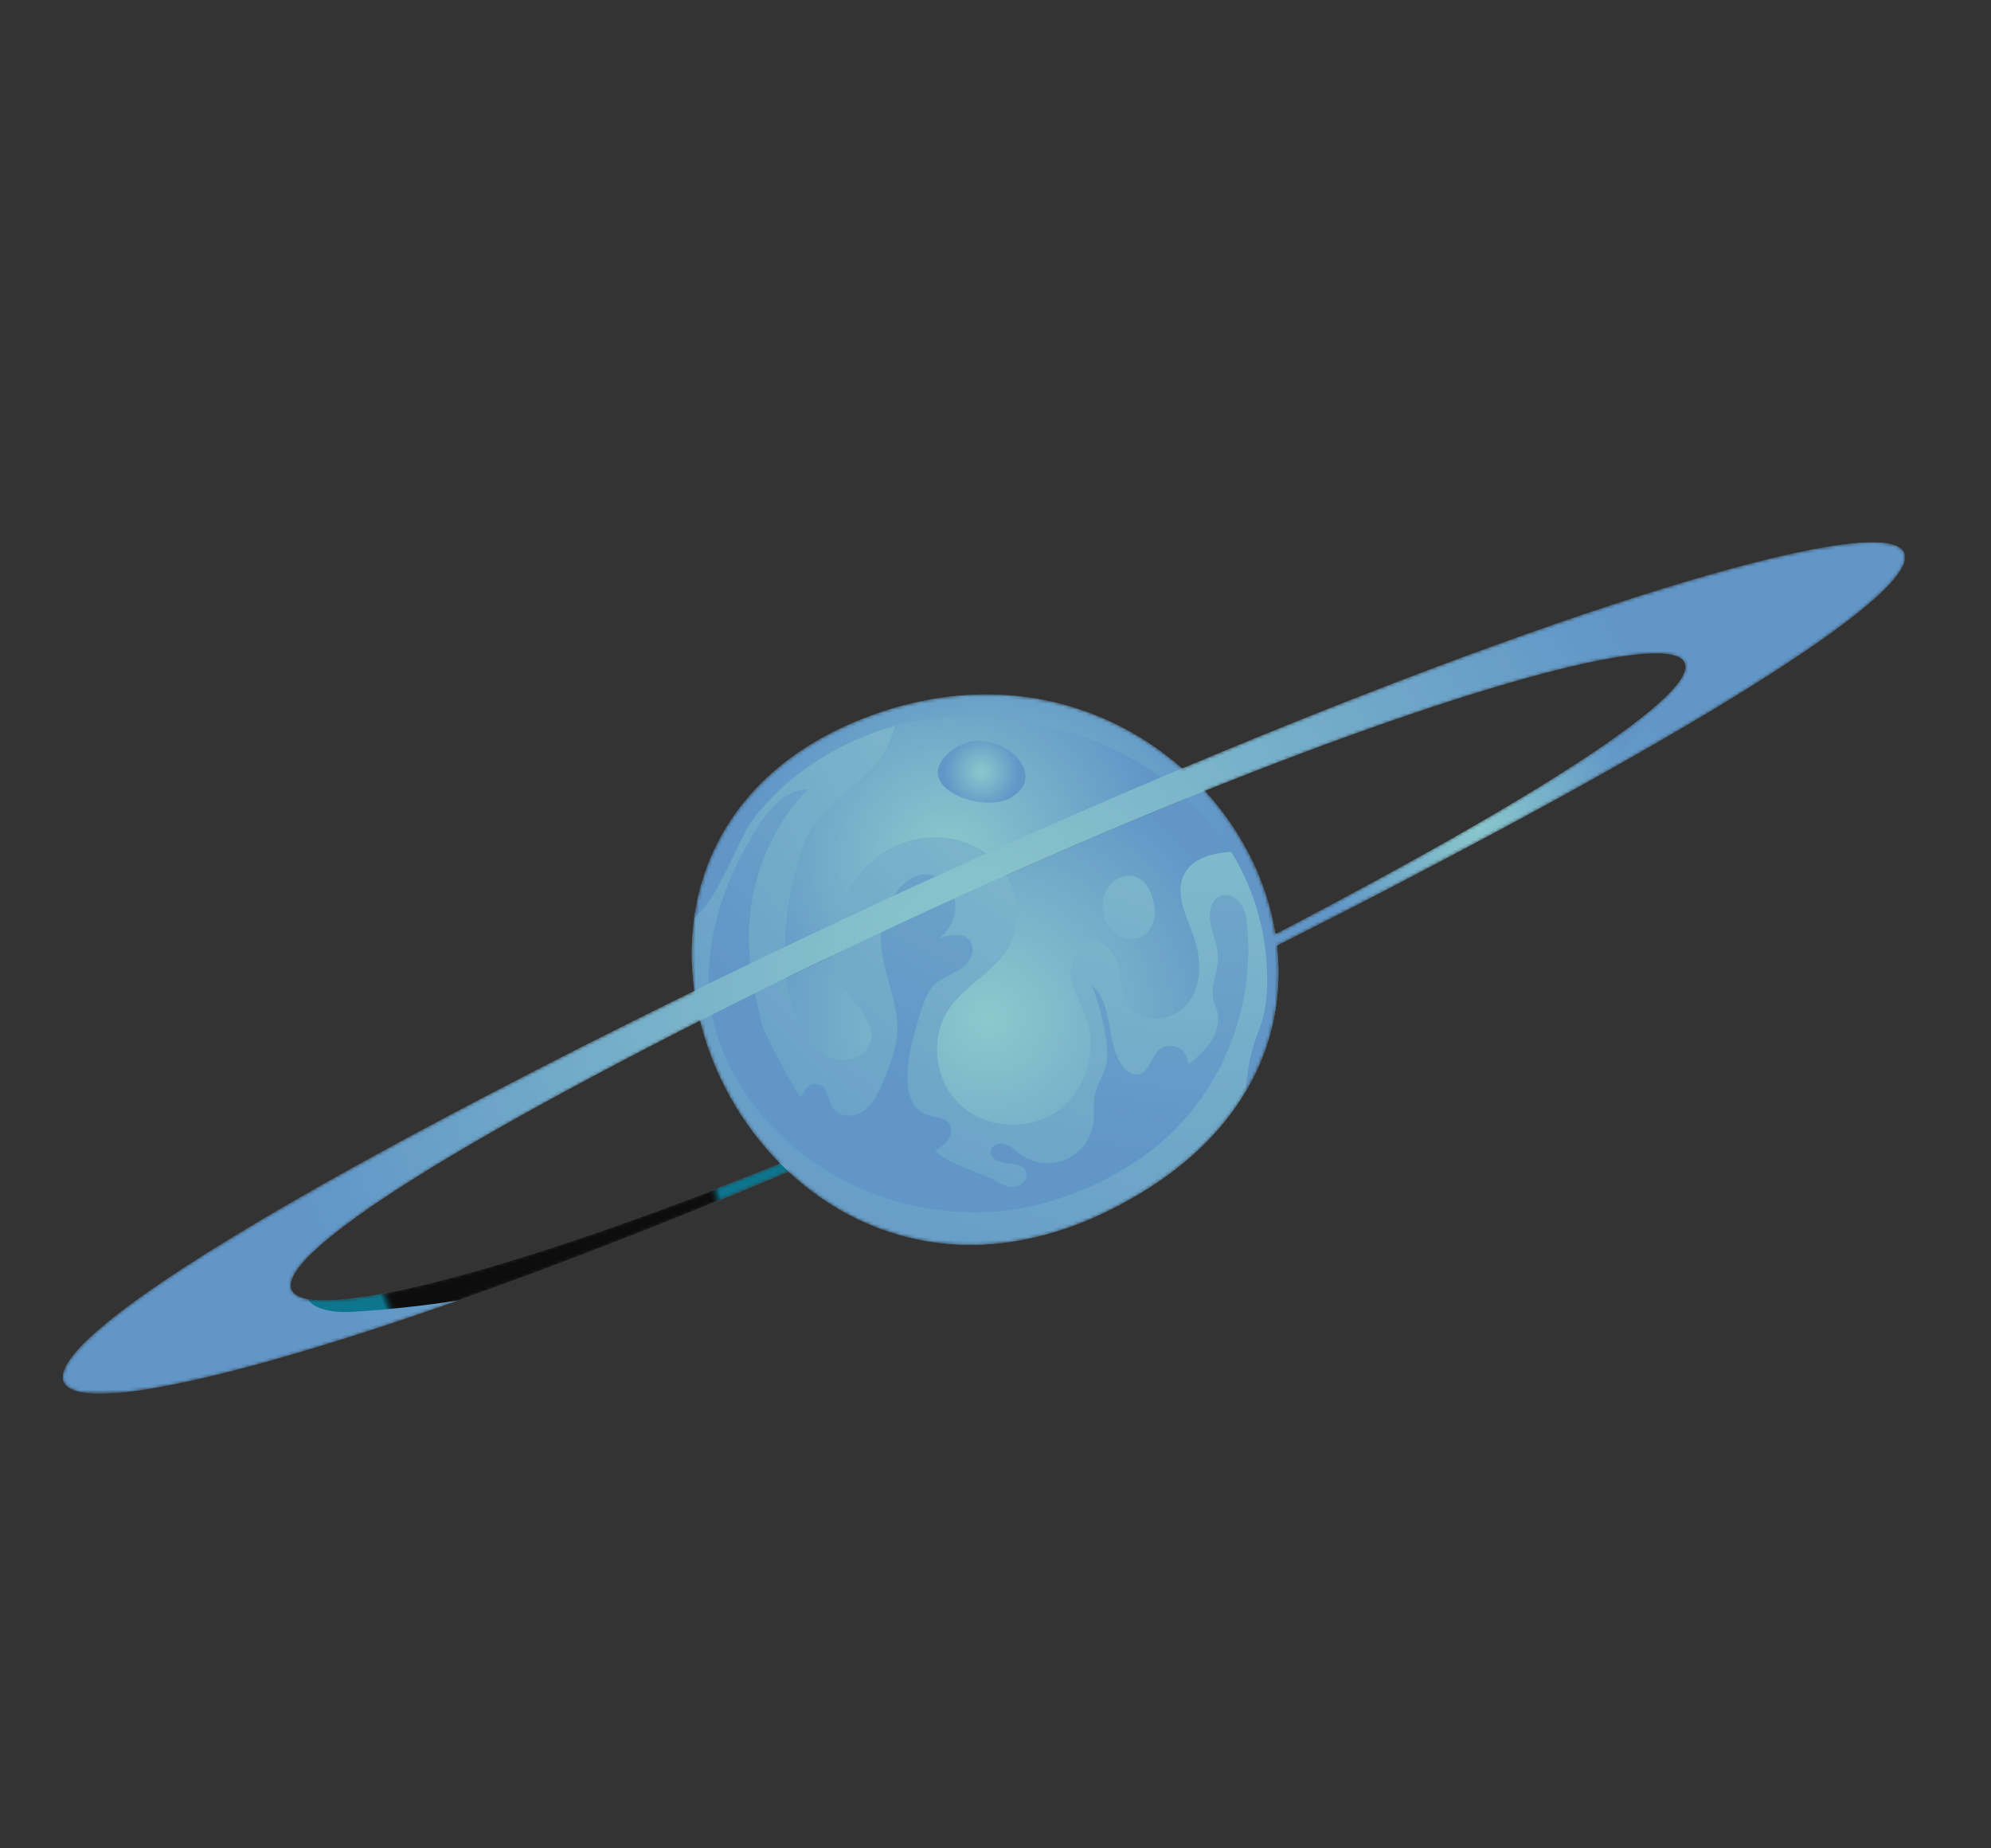 <?xml version="1.0" encoding="utf-8"?>
<!-- Generator: Adobe Illustrator 16.0.3, SVG Export Plug-In . SVG Version: 6.00 Build 0)  -->
<!DOCTYPE svg PUBLIC "-//W3C//DTD SVG 1.1//EN" "http://www.w3.org/Graphics/SVG/1.1/DTD/svg11.dtd">
<svg version="1.1" id="Layer_1" xmlns="http://www.w3.org/2000/svg" xmlns:xlink="http://www.w3.org/1999/xlink" x="0px" y="0px"
	 width="612px" height="568px" viewBox="0 0 612 568" enable-background="new 0 0 612 568" xml:space="preserve">
<rect x="0" y="0" width="612" height="568" fill="#333333" stroke="none"/>
<g opacity="0.75">
	<defs>
		<filter id="Adobe_OpacityMaskFilter" filterUnits="userSpaceOnUse" x="19.308" y="166.666" width="566.272" height="261.632">
			<feColorMatrix  type="matrix" values="1 0 0 0 0  0 1 0 0 0  0 0 1 0 0  0 0 0 1 0"/>
		</filter>
	</defs>
	<mask maskUnits="userSpaceOnUse" x="19.308" y="166.666" width="566.272" height="261.632" id="SVGID_1_">
		<g filter="url(#Adobe_OpacityMaskFilter)">
			<linearGradient id="SVGID_2_" gradientUnits="userSpaceOnUse" x1="308.922" y1="190.773" x2="295.497" y2="411.166">
				<stop  offset="0" style="stop-color:#FFFFFF"/>
				<stop  offset="0.113" style="stop-color:#EAEAEA"/>
				<stop  offset="0.348" style="stop-color:#B2B2B2"/>
				<stop  offset="0.681" style="stop-color:#5A5A5A"/>
				<stop  offset="1" style="stop-color:#000000"/>
			</linearGradient>
			<path fill="url(#SVGID_2_)" d="M581.959,178.182c0.05-0.056,0.093-0.109,0.137-0.163c0.352-0.419,0.681-0.829,0.979-1.222
				c0.034-0.047,0.062-0.09,0.092-0.133c0.304-0.404,0.578-0.8,0.82-1.181c0.011-0.013,0.017-0.025,0.026-0.039
				c0.235-0.371,0.441-0.727,0.622-1.072c0.022-0.039,0.044-0.077,0.064-0.115c0.167-0.332,0.306-0.653,0.426-0.959
				c0.021-0.053,0.047-0.115,0.067-0.166c0.108-0.298,0.192-0.58,0.252-0.856c0.013-0.058,0.023-0.114,0.036-0.17
				c0.05-0.27,0.083-0.532,0.09-0.78c0.003-0.049,0-0.097,0-0.142c-0.003-0.252-0.024-0.494-0.072-0.724
				c-0.008-0.031-0.018-0.062-0.022-0.092c-0.059-0.241-0.141-0.472-0.248-0.691c-6.337-12.394-97.487,14.199-221.867,66.498
				c-21.375-18.884-52.46-28.587-86.93-19.046c-2.988,0.832-5.995,1.814-9.036,2.936c-1.229,0.454-2.426,0.929-3.61,1.415
				c-0.396,0.16-0.783,0.331-1.174,0.496c-0.799,0.336-1.587,0.681-2.364,1.032c-0.417,0.186-0.833,0.376-1.244,0.566
				c-0.809,0.375-1.605,0.765-2.393,1.156c-0.313,0.158-0.635,0.308-0.944,0.47c-1.046,0.534-2.071,1.08-3.074,1.64
				c-0.336,0.187-0.662,0.383-0.994,0.571c-0.698,0.401-1.388,0.808-2.067,1.217c-0.379,0.231-0.754,0.468-1.128,0.699
				c-0.647,0.409-1.282,0.817-1.91,1.237c-0.327,0.219-0.662,0.432-0.986,0.653c-0.908,0.624-1.799,1.251-2.666,1.893
				c-0.171,0.125-0.33,0.255-0.497,0.381c-0.722,0.542-1.43,1.093-2.123,1.652c-0.293,0.234-0.578,0.47-0.868,0.712
				c-0.573,0.472-1.138,0.956-1.694,1.441c-0.269,0.236-0.542,0.473-0.807,0.713c-0.661,0.593-1.304,1.195-1.94,1.804
				c-0.123,0.122-0.254,0.239-0.378,0.361c-0.757,0.736-1.488,1.487-2.199,2.241c-0.181,0.191-0.352,0.381-0.528,0.575
				c-0.542,0.586-1.073,1.179-1.59,1.778c-0.198,0.227-0.391,0.455-0.583,0.681c-0.533,0.631-1.049,1.265-1.553,1.906
				c-0.128,0.163-0.261,0.322-0.385,0.483c-0.639,0.824-1.259,1.659-1.854,2.503c-0.036,0.05-0.071,0.104-0.107,0.153
				c-0.548,0.781-1.072,1.564-1.583,2.356c-0.123,0.19-0.245,0.389-0.367,0.58c-0.438,0.695-0.865,1.395-1.277,2.101
				c-0.1,0.173-0.201,0.343-0.299,0.513c-1.011,1.768-1.938,3.561-2.783,5.382c-0.06,0.131-0.118,0.263-0.178,0.393
				c-0.357,0.784-0.7,1.57-1.027,2.366c-0.071,0.17-0.143,0.34-0.211,0.513c-0.352,0.872-0.688,1.744-1.003,2.623
				c-0.014,0.041-0.029,0.081-0.043,0.117c-0.35,0.978-0.676,1.958-0.981,2.946c-0.008,0.019-0.012,0.036-0.018,0.057
				c-0.282,0.914-0.54,1.829-0.784,2.752c-0.046,0.169-0.09,0.334-0.134,0.505c-0.212,0.831-0.413,1.664-0.599,2.502
				c-0.028,0.13-0.06,0.26-0.086,0.39c-0.378,1.753-0.7,3.518-0.954,5.295c-0.024,0.169-0.041,0.342-0.062,0.513
				c-0.038,0.272-0.067,0.539-0.1,0.811c-0.088,0.712-0.172,1.423-0.241,2.138c-0.031,0.344-0.06,0.686-0.088,1.033
				c-0.052,0.641-0.102,1.283-0.138,1.932c-0.022,0.379-0.043,0.765-0.057,1.148c-0.028,0.611-0.047,1.22-0.061,1.834
				c-0.008,0.401-0.016,0.807-0.018,1.21c-0.005,0.6,0.001,1.202,0.009,1.804c0.007,0.404,0.012,0.808,0.024,1.213
				c0.018,0.619,0.048,1.237,0.081,1.854c0.022,0.384,0.036,0.768,0.062,1.15c0.047,0.688,0.107,1.372,0.168,2.059
				c0.028,0.31,0.05,0.622,0.082,0.933c0.103,1.001,0.219,1.999,0.356,2.995c-11.483,5.635-23.053,11.394-34.689,17.283
				C13.713,405.323-9.667,436.271,47.328,426.587c21.187-3.591,53.46-12.787,93.676-26.96
				c29.843-10.539,64.053-23.811,101.341-39.574c25.749,24.015,65.739,33.139,109.923,5.582c2.687-1.677,5.226-3.409,7.624-5.198
				c0.003-0.002,0.008-0.005,0.01-0.005c0.792-0.594,1.569-1.189,2.331-1.797c0.04-0.027,0.079-0.061,0.115-0.094
				c0.721-0.572,1.434-1.15,2.126-1.73c0.069-0.059,0.136-0.119,0.206-0.175c0.657-0.556,1.306-1.115,1.938-1.683
				c0.102-0.09,0.196-0.18,0.293-0.27c0.597-0.533,1.186-1.07,1.76-1.612c0.124-0.123,0.25-0.248,0.375-0.368
				c0.533-0.509,1.063-1.02,1.572-1.538c0.162-0.16,0.314-0.32,0.473-0.481c0.468-0.481,0.934-0.96,1.386-1.441
				c0.19-0.204,0.371-0.404,0.557-0.61c0.407-0.442,0.813-0.89,1.209-1.337c0.217-0.247,0.429-0.497,0.642-0.747
				c0.346-0.406,0.693-0.811,1.028-1.215c0.246-0.299,0.487-0.599,0.727-0.896c0.289-0.359,0.577-0.722,0.856-1.086
				c0.273-0.35,0.534-0.703,0.801-1.057c0.231-0.308,0.464-0.617,0.687-0.929c0.3-0.413,0.593-0.83,0.885-1.243
				c0.173-0.253,0.347-0.501,0.517-0.753c0.329-0.479,0.646-0.963,0.961-1.448c0.118-0.18,0.234-0.363,0.35-0.546
				c0.355-0.557,0.699-1.117,1.038-1.68c0.036-0.066,0.076-0.128,0.117-0.191c0.025-0.044,0.045-0.088,0.073-0.128
				c0.358-0.605,0.708-1.219,1.045-1.825c0.082-0.146,0.162-0.289,0.239-0.433c0.309-0.563,0.605-1.127,0.893-1.69
				c0.102-0.196,0.203-0.387,0.298-0.578c0.256-0.516,0.507-1.031,0.752-1.546c0.116-0.248,0.232-0.494,0.345-0.738
				c0.212-0.463,0.415-0.927,0.618-1.395c0.13-0.298,0.262-0.599,0.387-0.896c0.171-0.413,0.335-0.825,0.5-1.242
				c0.139-0.348,0.278-0.703,0.415-1.058c0.135-0.356,0.259-0.719,0.389-1.079c0.147-0.406,0.296-0.813,0.43-1.22
				c0.106-0.305,0.202-0.614,0.302-0.92c0.148-0.46,0.298-0.924,0.44-1.384c0.073-0.255,0.142-0.506,0.217-0.758
				c0.146-0.515,0.297-1.032,0.43-1.545c0.055-0.201,0.103-0.403,0.153-0.604c0.143-0.567,0.285-1.132,0.414-1.697
				c0.036-0.15,0.063-0.304,0.097-0.451c0.139-0.619,0.271-1.231,0.389-1.85c0.021-0.1,0.035-0.203,0.057-0.302
				c0.123-0.666,0.243-1.332,0.35-1.998c0.007-0.048,0.014-0.091,0.021-0.143c0.112-0.717,0.219-1.433,0.307-2.151l0,0
				c0.382-3.033,0.568-6.08,0.563-9.119c-0.005-2.729-0.167-5.456-0.465-8.17c21.695-10.88,43.764-22.29,66.061-34.268
				c3.527-1.893,7.089-3.798,10.626-5.724c1.76-0.951,3.489-1.893,5.204-2.832c0.27-0.145,0.535-0.289,0.807-0.439
				c1.461-0.794,2.906-1.588,4.336-2.37c0.29-0.161,0.582-0.321,0.873-0.483c1.537-0.843,3.061-1.684,4.563-2.515
				c0.681-0.377,1.35-0.75,2.02-1.124c0.707-0.389,1.409-0.783,2.105-1.169c0.45-0.249,0.912-0.508,1.362-0.757
				c0.341-0.194,0.666-0.376,1.011-0.567c1.627-0.912,3.234-1.814,4.821-2.707c0.531-0.299,1.053-0.597,1.581-0.895
				c1.71-0.962,3.397-1.92,5.051-2.863c0.324-0.183,0.64-0.366,0.961-0.552c3.838-2.19,7.53-4.327,11.075-6.397
				c0.045-0.025,0.094-0.053,0.139-0.082c1.83-1.067,3.618-2.122,5.372-3.161c0.065-0.038,0.13-0.079,0.197-0.116
				c1.758-1.042,3.476-2.066,5.157-3.077c0.033-0.019,0.069-0.044,0.106-0.064c27.478-16.519,44.753-28.822,53.256-37.275
				c0.027-0.027,0.057-0.05,0.086-0.081c0.491-0.49,0.948-0.968,1.385-1.431c0.047-0.05,0.091-0.099,0.135-0.15
				C581.214,179.045,581.602,178.605,581.959,178.182z M94.699,399.282c-18.756-3.332,10.305-29.266,114.545-82.554
				c1.978-1.021,3.972-2.029,5.949-3.034c4.003,16.315,12.609,31.771,24.641,43.912C166.325,387.252,111.452,402.277,94.699,399.282
				z M430.688,266.44c-12.979,7.139-25.89,14.038-38.645,20.682c-1.375-8.738-4.276-17.26-8.45-25.236
				c-3.526-6.754-7.979-13.088-13.226-18.821c83.166-33.364,142.571-49.009,147.371-39.519c1.092,2.133-0.62,5.555-5.443,10.344
				C501.637,224.454,475.701,241.663,430.688,266.44z"/>
		</g>
	</mask>
	<g mask="url(#SVGID_1_)">
		<radialGradient id="SVGID_3_" cx="304.083" cy="312.816" r="79.896" gradientUnits="userSpaceOnUse">
			<stop  offset="0" style="stop-color:#A9FAFF"/>
			<stop  offset="1" style="stop-color:#70B7F8"/>
		</radialGradient>
		<path fill="url(#SVGID_3_)" d="M392.973,298.757c0.023,12.473-3.148,25.038-10.122,36.748
			c-6.596,11.107-16.622,21.435-30.582,30.13c-44.184,27.557-84.174,18.433-109.923-5.582c-0.853-0.808-1.692-1.617-2.512-2.446
			c-12.032-12.141-20.638-27.597-24.641-43.912c8.903-4.514,17.737-8.906,26.505-13.178c4.744-2.334,9.453-4.612,14.146-6.88
			c18.237-8.747,36.094-16.983,53.382-24.678c17.308-7.701,34.026-14.828,49.97-21.356c3.764-1.545,7.495-3.058,11.171-4.538
			c5.246,5.732,9.699,12.067,13.226,18.821c4.174,7.976,7.075,16.498,8.45,25.236c0.184,1.148,0.332,2.314,0.465,3.465
			C392.806,293.301,392.968,296.028,392.973,298.757z"/>
		<radialGradient id="SVGID_4_" cx="291.499" cy="263.552" r="66.085" gradientUnits="userSpaceOnUse">
			<stop  offset="0" style="stop-color:#A9FAFF"/>
			<stop  offset="1" style="stop-color:#70B7F8"/>
		</radialGradient>
		<path fill="url(#SVGID_4_)" d="M370.367,243.065c-3.676,1.479-7.407,2.993-11.171,4.538c-15.943,6.528-32.662,13.655-49.97,21.356
			c-17.289,7.694-35.145,15.931-53.382,24.678c-4.693,2.268-9.403,4.546-14.146,6.88c-8.768,4.271-17.602,8.664-26.505,13.178
			c-0.763-3.038-1.352-6.113-1.767-9.186c-1.036-7.536-1.075-15.168-0.019-22.626c3.633-25.551,20.175-49.289,53.987-61.819
			c3.041-1.122,6.048-2.104,9.036-2.936c34.47-9.541,65.555,0.162,86.93,19.049C365.84,238.35,368.165,240.657,370.367,243.065z"/>
		
			<radialGradient id="SVGID_5_" cx="368.478" cy="184.885" r="250.661" gradientTransform="matrix(1 0.004 -0.004 1 0.731 1.355)" gradientUnits="userSpaceOnUse">
			<stop  offset="0" style="stop-color:#A9FAFF"/>
			<stop  offset="1" style="stop-color:#70B7F8"/>
		</radialGradient>
		<path fill="url(#SVGID_5_)" d="M392.973,298.757c0.028,24.313-12.039,49.008-40.704,66.878
			c-44.184,27.557-84.174,18.433-109.923-5.582c-0.853-0.808-1.692-1.617-2.512-2.446c-12.032-12.141-20.638-27.597-24.641-43.912
			c-0.763-3.038-1.352-6.113-1.767-9.186c-4.574-33.335,10.277-68.26,53.969-84.445c3.041-1.122,6.048-2.104,9.036-2.936
			c-0.373,2.864-1.121,5.933-2.298,9.188c-5.533,15.317-23.512,19.644-28.05,35.616c-3.373,11.894-6.071,25.798-4.384,38.585
			c0.666,5.118,2.038,10.044,4.337,14.586c2.077,4.088,4.962,8.079,9.192,9.863c4.231,1.767,9.983,0.504,11.887-3.658
			c3.079-6.68-4.791-12.802-8.56-19.132c-1.549-2.596-2.414-5.515-2.71-8.539c-0.397-3.809,0.099-7.767,1.157-11.455
			c2.834-9.836,9.782-18.628,19.199-22.641c9.401-4.013,21.148-2.683,28.757,4.157c1.692,1.516,3.127,3.304,4.269,5.26
			c4.039,6.866,4.592,15.826,0.464,22.64c-4.438,7.306-13.015,11.221-17.862,18.252c-6.088,8.796-4.664,21.909,3.012,29.37
			c7.676,7.454,20.642,8.534,29.584,2.648c8.928-5.884,13.04-18.067,9.717-28.236c-1.525-4.708-4.46-8.987-5.008-13.918
			c-0.531-4.91,2.905-10.848,7.811-10.245c3.977,0.479,6.243,4.811,7.035,8.746c0.774,3.909,0.877,8.217,3.321,11.402
			c4.247,5.556,13.877,4.082,18.052-1.547c4.176-5.626,3.878-13.507,1.586-20.137c-2.104-6.149-5.768-12.734-3.187-18.711
			c2.803-6.494,12.018-7.968,19.842-7.337c4.174,7.976,7.075,16.498,8.45,25.236c0.184,1.148,0.332,2.314,0.465,3.465
			C392.806,293.301,392.968,296.028,392.973,298.757z"/>
		
			<radialGradient id="SVGID_6_" cx="389.562" cy="90.007" r="265.67" gradientTransform="matrix(1 0.004 -0.004 1 0.731 1.355)" gradientUnits="userSpaceOnUse">
			<stop  offset="0" style="stop-color:#A9FAFF"/>
			<stop  offset="1" style="stop-color:#70B7F8"/>
		</radialGradient>
		<path fill="url(#SVGID_6_)" d="M217.911,303.715c-0.656-17.719,5.435-34.435,14.783-49.305
			c3.641-5.788,8.802-11.807,15.639-11.866c-12.373,12.666-18.863,30.668-18.094,48.297c0.348,8.006,2.097,16.653,4.082,24.413
			c0.585,2.289,11.43,22.819,11.927,21.859c1.016-1.954,2.551-4.21,4.741-3.995c1.642,0.166,2.784,1.719,3.393,3.248
			c0.61,1.534,0.931,3.223,1.953,4.513c2.094,2.65,6.41,2.477,9.16,0.519c2.749-1.959,4.292-5.158,5.645-8.253
			c2.029-4.647,3.907-9.43,4.522-14.465c1.372-11.171-6.02-21.483-4.733-32.959c0.766-6.853,6.958-19.051,15.574-16.712
			c3.915,1.063,6.8,4.884,7.118,8.924c0.316,4.04-1.76,8.095-5.012,10.522c3.21-1.169,7.436-2.079,9.522,0.633
			c1.539,1.994,0.853,5.036-0.828,6.913c-3.495,3.895-8.814,3.841-11.605,8.505c-2.308,3.844-3.863,10.438-5.049,14.795
			c-1.76,6.492-4.239,20.615,4.51,23.369c2.345,0.739,5.301,0.666,6.66,2.716c0.97,1.47,0.609,3.516-0.396,4.955
			c-1.005,1.446-2.532,2.433-4.019,3.378c5.93,5.223,12.966,5.805,19.349,9.581c1.745,1.039,3.817,1.801,5.784,1.306
			c1.965-0.493,3.565-2.698,2.803-4.576c-0.873-2.124-3.714-2.347-6.002-2.554c-2.288-0.206-5.153-1.55-4.766-3.816
			c0.308-1.813,2.696-2.549,4.447-1.969c1.749,0.573,3.072,1.984,4.557,3.071c3.979,2.925,9.528,3.556,14.061,1.594
			s7.874-6.437,8.468-11.338c0.291-2.423-0.041-4.891,0.245-7.312c0.684-5.778,4.36-7.984,4.006-14.657
			c-0.366-6.881-2.392-13.667-4.613-20.148c6.595,5.829,4.122,17.052,9.014,24.364c1.174,1.758,3.119,3.349,5.191,2.944
			c3.248-0.641,3.756-5.146,6.17-7.406c1.592-1.488,4.131-1.857,6.083-0.884c1.949,0.973,3.18,3.223,2.944,5.389
			c2.526-2.119,5.086-4.284,6.932-7.018c1.846-2.735,2.911-6.176,2.114-9.38c-0.384-1.538-1.175-2.969-1.376-4.54
			c-0.511-4.05,1.766-8.176,1.548-12.394c-0.219-4.33-2.357-8.33-2.498-12.628c-0.081-2.418,0.971-5.113,3.223-5.997
			c2.278-0.905,4.962,0.435,6.348,2.453c1.386,2.022,1.755,4.556,1.974,6.997c1.524,16.896-2.571,34.25-11.489,48.687
			c-11.399,18.446-29.395,29.932-49.863,35.941c-32.118,9.432-69.443-2.682-89.904-29.175
			C224.028,329.737,218.402,316.988,217.911,303.715z"/>
		<radialGradient id="SVGID_7_" cx="303.19" cy="274.457" r="76.772" gradientUnits="userSpaceOnUse">
			<stop  offset="0" style="stop-color:#A9FAFF"/>
			<stop  offset="1" style="stop-color:#70B7F8"/>
		</radialGradient>
		<path fill="url(#SVGID_7_)" d="M382.919,335.008c0.791-8.271,1.594-12.075,4.462-19.588c2.596-6.786,2.386-15.607,1.656-22.709
			c-1.622-15.739-8.642-30.926-19.341-42.549c-17.051-18.523-42.223-28.318-67.346-29.972
			c-26.615-1.753-55.119,10.596-71.245,32.109c-3.862,5.15-10.851,25.061-17.698,29.584c3.633-25.551,20.175-49.289,53.987-61.819
			c3.041-1.122,6.048-2.104,9.036-2.936c34.47-9.541,65.555,0.162,86.93,19.049c2.479,2.173,4.805,4.48,7.007,6.889
			c5.246,5.732,9.699,12.067,13.226,18.821c4.174,7.976,7.075,16.498,8.45,25.236c0.184,1.148,0.332,2.314,0.465,3.465
			c0.298,2.714,0.46,5.441,0.465,8.17c0.023,12.473-3.148,25.038-10.122,36.748C382.884,335.331,382.903,335.178,382.919,335.008z"
			/>
		<radialGradient id="SVGID_8_" cx="302.444" cy="297.481" r="220.544" gradientUnits="userSpaceOnUse">
			<stop  offset="0" style="stop-color:#A9FAFF"/>
			<stop  offset="1" style="stop-color:#70B7F8"/>
		</radialGradient>
		<path fill="url(#SVGID_8_)" d="M490.465,238.906c-6.688,3.73-13.788,7.633-21.271,11.688c-3.537,1.926-7.099,3.831-10.626,5.724
			c-22.297,11.978-44.365,23.388-66.061,34.268c-0.133-1.15-0.281-2.316-0.465-3.465c12.755-6.644,25.666-13.543,38.645-20.682
			c45.014-24.777,70.949-41.986,81.607-52.549c4.823-4.79,6.535-8.211,5.443-10.344c-4.8-9.49-64.205,6.155-147.371,39.519
			c-46.149,18.51-99.653,42.479-155.174,70.629c-1.977,1.005-3.971,2.013-5.949,3.034c-104.24,53.288-133.301,79.222-114.545,82.554
			c16.752,2.995,71.626-12.03,145.135-41.676c0.82,0.829,1.659,1.639,2.512,2.446c-37.288,15.764-71.499,29.035-101.341,39.574
			c-40.216,14.173-72.49,23.369-93.676,26.96c-56.996,9.684-33.615-21.264,131.409-104.795c11.636-5.89,23.206-11.648,34.689-17.283
			c52.803-25.861,103.676-48.881,149.935-68.332c124.38-52.301,215.53-78.895,221.867-66.5
			C589.091,177.223,561.401,199.304,490.465,238.906z"/>
		<radialGradient id="SVGID_9_" cx="302.443" cy="297.481" r="220.543" gradientUnits="userSpaceOnUse">
			<stop  offset="0" style="stop-color:#A9FAFF"/>
			<stop  offset="1" style="stop-color:#70B7F8"/>
		</radialGradient>
		<path fill="url(#SVGID_9_)" d="M469.194,250.595c-3.537,1.926-7.099,3.831-10.626,5.724c9.445-6.055,18.905-12.108,28.364-18.165
			c18.42-11.802,36.892-23.569,54.814-36.147c6.467-4.554,32.323-17.806,31.67-26.697c-0.114-1.611-1.465-2.923-2.97-3.494
			c-1.527-0.57-3.191-0.526-4.807-0.463c-37.573,1.675-72.143,18.874-107.562,29.617c-28.154,8.539-54.301,22.319-81.386,33.593
			c-93.596,38.97-187.731,78.209-274.453,131.239c-22.615,13.828-44.378,29.135-65.797,44.718
			c-4.198,3.041-8.881,7.945-6.635,12.603c1.908,3.954,7.311,4.3,11.687,3.972c1.938-0.142,3.896-0.31,5.834-0.508
			c-56.996,9.684-33.615-21.264,131.409-104.795c11.636-5.89,23.206-11.648,34.689-17.283
			c52.803-25.861,103.676-48.881,149.935-68.332c124.38-52.301,215.53-78.895,221.867-66.5
			C589.447,177.945,555.896,203.608,469.194,250.595z"/>
		<radialGradient id="SVGID_10_" cx="168.523" cy="380.416" r="54.636" gradientUnits="userSpaceOnUse">
			<stop  offset="0.941" style="stop-color:#000000"/>
			<stop  offset="0.948" style="stop-color:#000506"/>
			<stop  offset="0.958" style="stop-color:#001217"/>
			<stop  offset="0.969" style="stop-color:#002932"/>
			<stop  offset="0.98" style="stop-color:#004858"/>
			<stop  offset="0.992" style="stop-color:#006F89"/>
			<stop  offset="1" style="stop-color:#008BAB"/>
		</radialGradient>
		<path fill="url(#SVGID_10_)" d="M239.834,357.606c0.82,0.829,1.659,1.639,2.512,2.446
			c-37.288,15.764-71.499,29.035-101.341,39.574c-10.898,1.675-21.901,2.888-32.987,3.548c-5.148,0.308-11.666-0.714-13.318-3.893
			C111.452,402.277,166.325,387.252,239.834,357.606z"/>
		<radialGradient id="SVGID_11_" cx="452.169" cy="252.239" r="50.427" gradientUnits="userSpaceOnUse">
			<stop  offset="0" style="stop-color:#A9FAFF"/>
			<stop  offset="1" style="stop-color:#70B7F8"/>
		</radialGradient>
		<path fill="url(#SVGID_11_)" d="M512.295,213.891c-6.601,8.894-13.945,17.223-21.83,25.016
			c-6.688,3.73-13.788,7.633-21.271,11.688c-3.537,1.926-7.099,3.831-10.626,5.724c-22.297,11.978-44.365,23.388-66.061,34.268
			c-0.133-1.15-0.281-2.316-0.465-3.465c12.755-6.644,25.666-13.543,38.645-20.682C475.701,241.663,501.637,224.454,512.295,213.891
			z"/>
		<radialGradient id="SVGID_12_" cx="301.718" cy="237.184" r="11.654" gradientUnits="userSpaceOnUse">
			<stop  offset="0" style="stop-color:#A9FAFF"/>
			<stop  offset="1" style="stop-color:#70B7F8"/>
		</radialGradient>
		<path fill="url(#SVGID_12_)" d="M310.484,245.274c13.59-7.415-5.323-24.055-17.574-14.89
			C278.429,241.218,301.419,250.227,310.484,245.274z"/>
		
			<radialGradient id="SVGID_13_" cx="390.111" cy="160.528" r="284.725" gradientTransform="matrix(1 0.004 -0.004 1 0.731 1.355)" gradientUnits="userSpaceOnUse">
			<stop  offset="0" style="stop-color:#A9FAFF"/>
			<stop  offset="1" style="stop-color:#70B7F8"/>
		</radialGradient>
		<path fill="url(#SVGID_13_)" d="M339.933,283.194c-5.409-12.596,12.117-21.739,14.873-4.729c0.55,3.397-0.491,7.296-3.399,9.135
			C347.469,290.09,341.769,287.473,339.933,283.194z"/>
	</g>
</g>
</svg>
